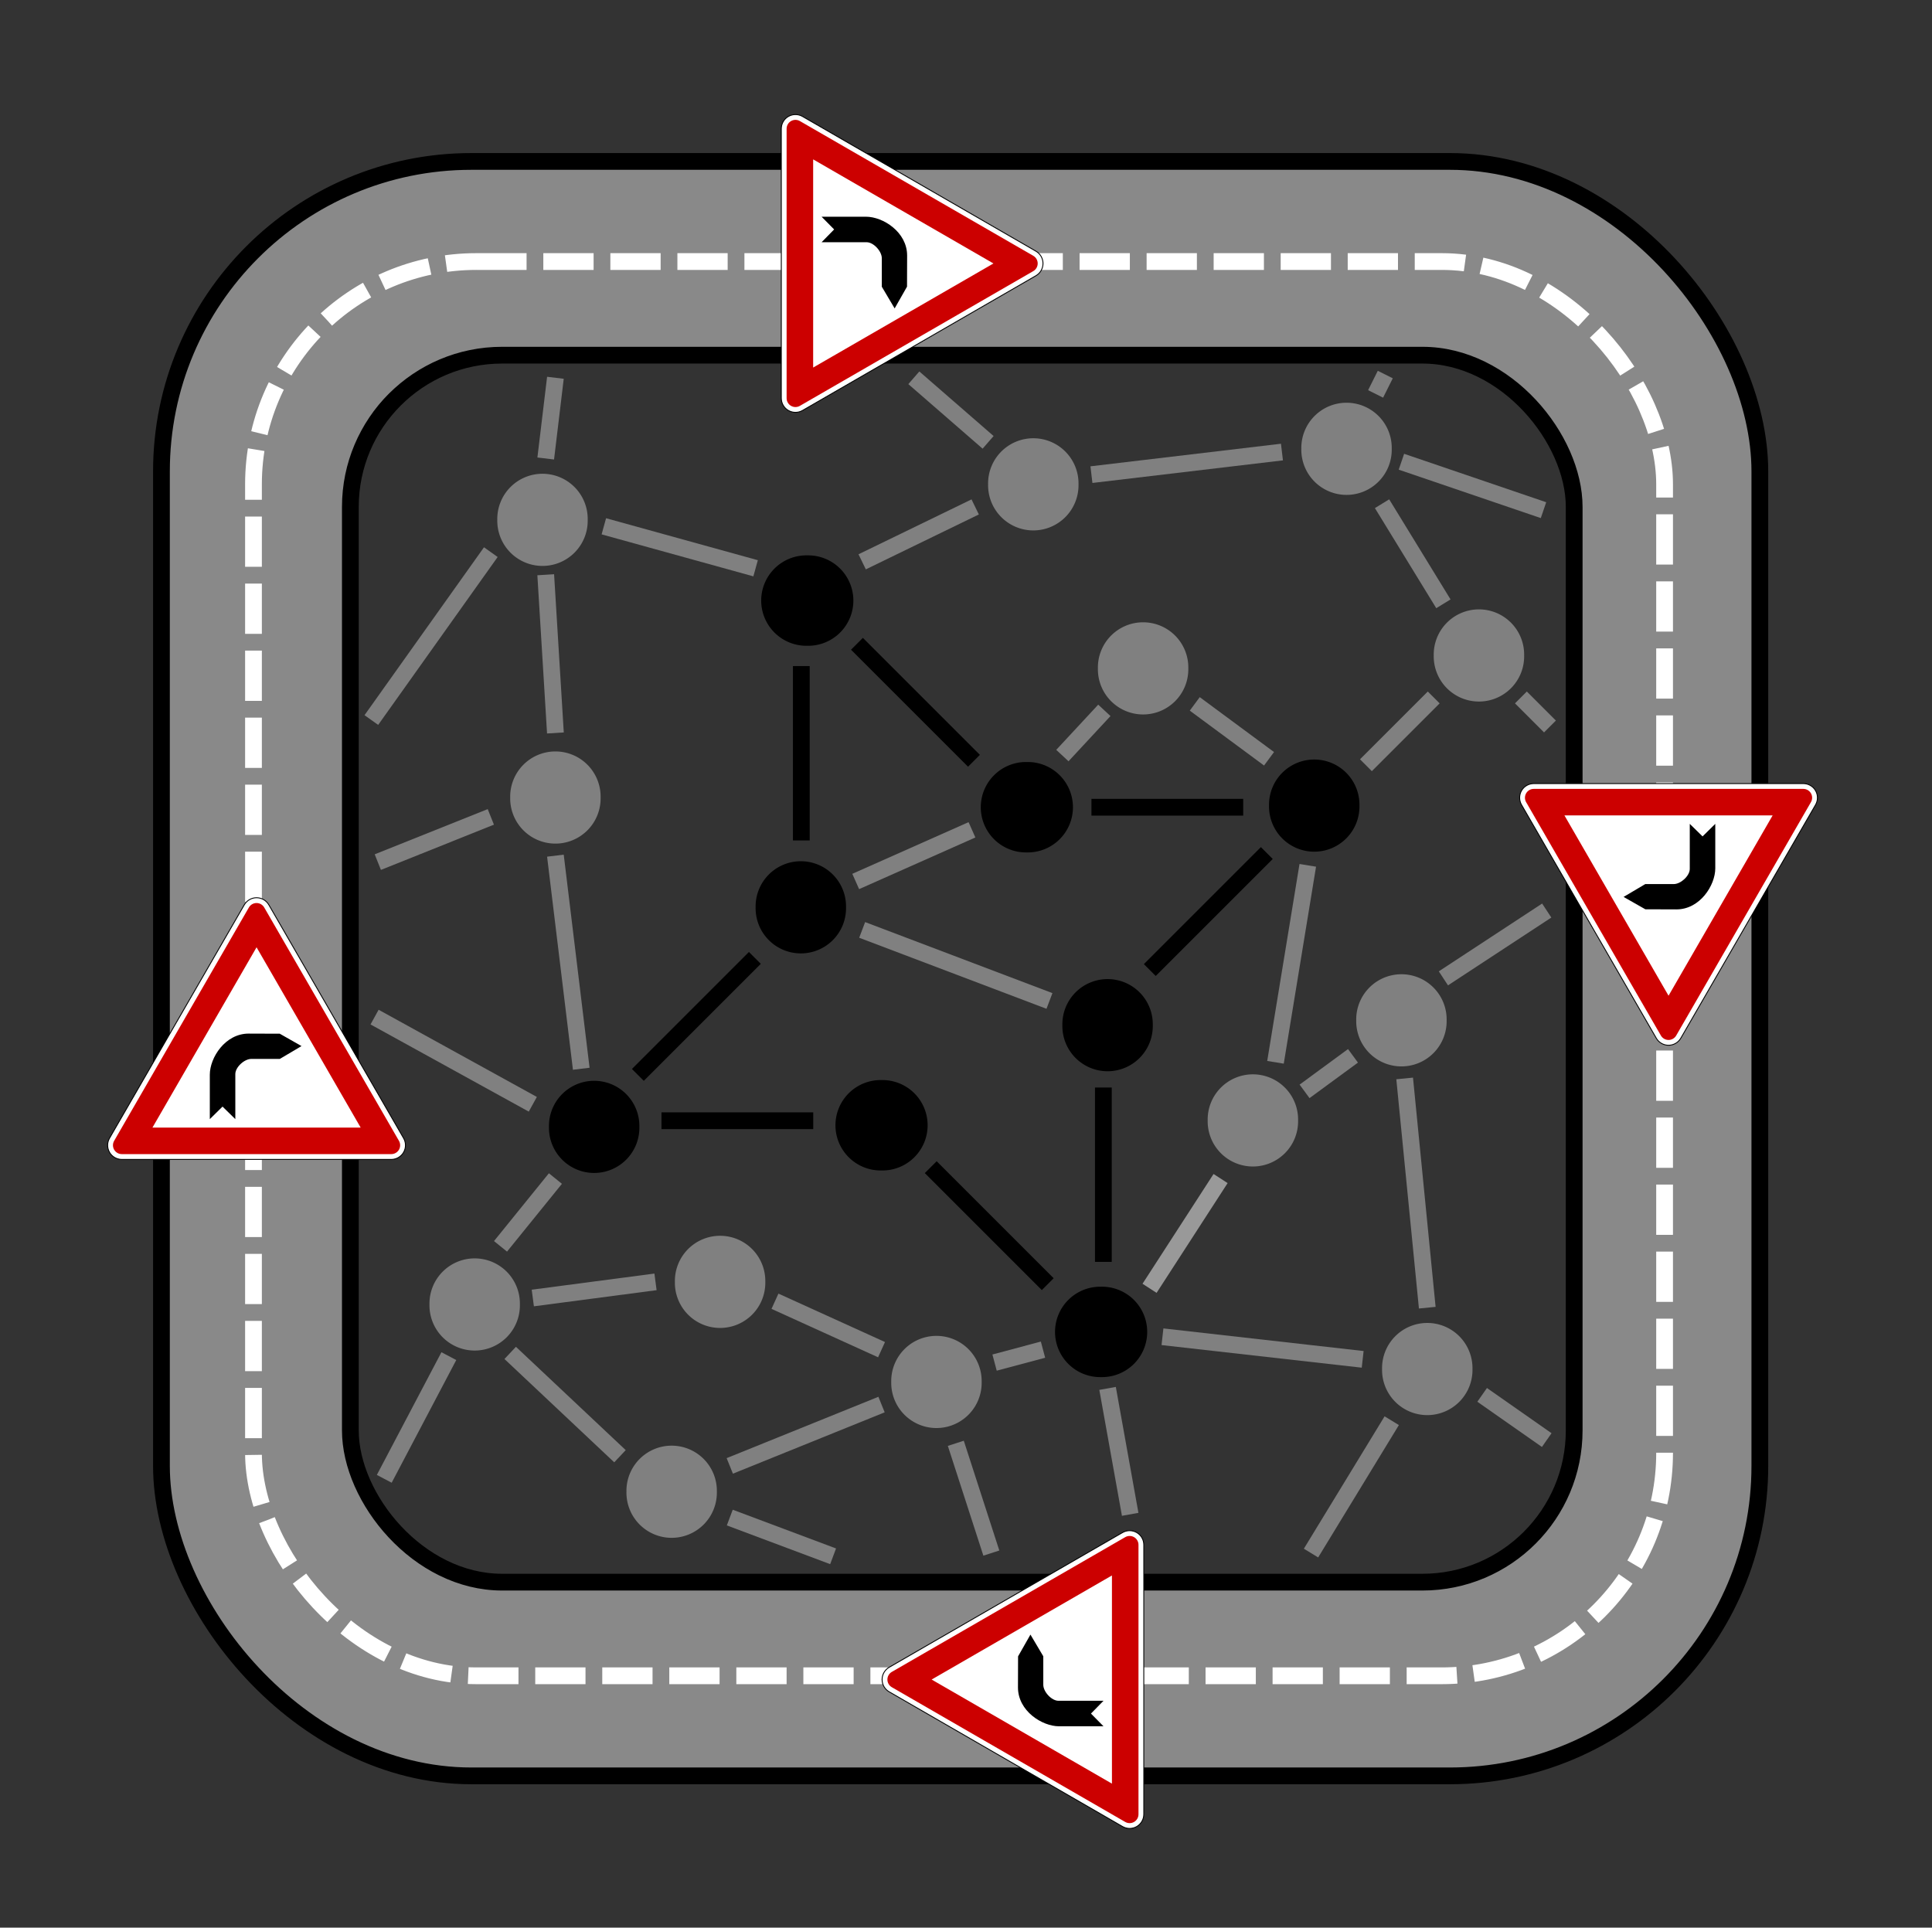 <?xml version="1.0" encoding="UTF-8" standalone="no"?>
<!-- Created with Inkscape (http://www.inkscape.org/) -->

<svg
   xmlns:dc="http://purl.org/dc/elements/1.1/"
   xmlns:cc="http://creativecommons.org/ns#"
   xmlns:rdf="http://www.w3.org/1999/02/22-rdf-syntax-ns#"
   xmlns:svg="http://www.w3.org/2000/svg"
   xmlns="http://www.w3.org/2000/svg"
   xmlns:sodipodi="http://sodipodi.sourceforge.net/DTD/sodipodi-0.dtd"
   xmlns:inkscape="http://www.inkscape.org/namespaces/inkscape"
   width="115.288"
   height="115.036"
   id="svg2"
   version="1.1"
   inkscape:version="0.48.2 r9819"
   sodipodi:docname="streets4mpi.svg">
  <rect width="100%" height="100%" fill="#333333" stroke="none"/>
  <defs
     id="defs4" />
  <sodipodi:namedview
     id="base"
     pagecolor="#ffffff"
     bordercolor="#666666"
     borderopacity="1.0"
     inkscape:pageopacity="0.0"
     inkscape:pageshadow="2"
     inkscape:zoom="5.1896996"
     inkscape:cx="57.644047"
     inkscape:cy="57.51778"
     inkscape:document-units="px"
     inkscape:current-layer="layer1"
     showgrid="false"
     inkscape:window-width="1280"
     inkscape:window-height="776"
     inkscape:window-x="0"
     inkscape:window-y="24"
     inkscape:window-maximized="1"
     fit-margin-top="5"
     fit-margin-right="5"
     fit-margin-bottom="5"
     fit-margin-left="5" />
  <g
     inkscape:label="Ebene 1"
     inkscape:groupmode="layer"
     id="layer1"
     transform="translate(-88.449,-51.993)">
    <rect
       style="fill:none;stroke:#898989;stroke-width:11.6;stroke-miterlimit:4;stroke-opacity:1;stroke-dasharray:none;stroke-dashoffset:0"
       id="rect4099-3-5-4"
       width="84.205"
       height="84.398"
       x="103.575"
       y="67.601"
       ry="13.296" />
    <rect
       style="fill:none;stroke:#000000;stroke-width:1;stroke-miterlimit:4;stroke-opacity:1;stroke-dasharray:none;stroke-dashoffset:0"
       id="rect4099-3"
       width="73.029"
       height="73.222"
       x="109.356"
       y="73.189"
       ry="9.056" />
    <rect
       style="fill:none;stroke:#ffffff;stroke-width:1;stroke-miterlimit:4;stroke-opacity:1;stroke-dasharray:3, 1;stroke-dashoffset:0"
       id="rect4099-3-5"
       width="84.205"
       height="84.398"
       x="103.575"
       y="67.601"
       ry="13.296" />
    <path
       style="fill:none;stroke:#000000;stroke-width:1px;stroke-linecap:butt;stroke-linejoin:miter;stroke-opacity:1"
       d="m 70.139,34.106 0,0"
       id="path4410"
       inkscape:connector-curvature="0"
       transform="translate(88.449,51.993)" />
    <g
       id="g5052">
      <g
         id="g4380">
        <rect
           style="fill:none;stroke:#000000;stroke-width:1;stroke-miterlimit:4;stroke-opacity:1;stroke-dasharray:none;stroke-dashoffset:0"
           id="rect4099"
           width="95.381"
           height="96.345"
           x="9.634"
           y="9.634"
           transform="translate(88.449,51.993)"
           ry="18.498" />
        <g
           id="g4358">
          <g
             transform="matrix(0.024,0,0,0.024,94.756,105.453)"
             id="g3977">
            <g
               id="g1934"
               transform="matrix(1.1,0,0,1.1,-39.113,-39.244)">
              <path
                 inkscape:connector-curvature="0"
                 id="path1927"
                 d="m 71.986,631.529 c -11.432,0 -21.997,-6.099 -27.713,-16 -5.716,-9.901 -5.716,-22.099 0,-32 L 348.847,55.991 c 5.716,-9.901 16.28,-16 27.713,-16 11.433,0 21.997,6.099 27.713,16 l 304.574,527.538 c 5.716,9.901 5.716,22.099 0,32 -5.716,9.901 -16.28,16 -27.713,16 l -609.149,0 z"
                 style="fill:#ffffff;fill-rule:evenodd;stroke:#000000;stroke-width:2" />
              <path
                 inkscape:connector-curvature="0"
                 id="path1929"
                 d="m 71.986,619.529 c -7.145,0 -13.748,-3.812 -17.321,-10 -3.573,-6.188 -3.573,-13.812 0,-20 L 359.24,61.991 c 3.573,-6.188 10.175,-10 17.32,-10 7.145,0 13.748,3.812 17.321,10 l 304.574,527.538 c 3.573,6.188 3.573,13.812 0,20 -3.573,6.188 -10.175,10 -17.321,10 l -609.149,0 z m 69.282,-60 235.292,-407.538 235.292,407.538 -470.585,0 z"
                 style="fill:#cc0000;fill-rule:evenodd;stroke:none" />
            </g>
            <path
               inkscape:connector-curvature="0"
               id="path40781"
               style="fill:#000000;fill-opacity:1;fill-rule:evenodd;stroke:none"
               d="m 258.89,555.264 0,-110.637 c 0,-42.001 37.992,-102.047 96.578,-102.047 l 77.31,0.261 54.115,30.763 -53.934,31.932 -70.808,0 c -17.609,0 -39.829,20.675 -39.829,37.617 l 0,112.112 -31.806,-31.194 -31.625,31.194 z" />
          </g>
          <g
             transform="matrix(0,-0.024,0.024,0,140.972,161.226)"
             id="g3977-0-1">
            <g
               id="g1934-1-3"
               transform="matrix(1.1,0,0,1.1,-39.113,-39.244)">
              <path
                 inkscape:connector-curvature="0"
                 id="path1927-3-1"
                 d="m 71.986,631.529 c -11.432,0 -21.997,-6.099 -27.713,-16 -5.716,-9.901 -5.716,-22.099 0,-32 L 348.847,55.991 c 5.716,-9.901 16.28,-16 27.713,-16 11.433,0 21.997,6.099 27.713,16 l 304.574,527.538 c 5.716,9.901 5.716,22.099 0,32 -5.716,9.901 -16.28,16 -27.713,16 l -609.149,0 z"
                 style="fill:#ffffff;fill-rule:evenodd;stroke:#000000;stroke-width:2" />
              <path
                 inkscape:connector-curvature="0"
                 id="path1929-4-5"
                 d="m 71.986,619.529 c -7.145,0 -13.748,-3.812 -17.321,-10 -3.573,-6.188 -3.573,-13.812 0,-20 L 359.24,61.991 c 3.573,-6.188 10.175,-10 17.32,-10 7.145,0 13.748,3.812 17.321,10 l 304.574,527.538 c 3.573,6.188 3.573,13.812 0,20 -3.573,6.188 -10.175,10 -17.321,10 l -609.149,0 z m 69.282,-60 235.292,-407.538 235.292,407.538 -470.585,0 z"
                 style="fill:#cc0000;fill-rule:evenodd;stroke:none" />
            </g>
            <path
               inkscape:connector-curvature="0"
               id="path40781-8-8"
               style="fill:#000000;fill-opacity:1;fill-rule:evenodd;stroke:none"
               d="m 258.89,555.264 0,-110.637 c 0,-42.001 37.992,-102.047 96.578,-102.047 l 77.31,0.261 54.115,30.763 -53.934,31.932 -70.808,0 c -17.609,0 -39.829,20.675 -39.829,37.617 l 0,112.112 -31.806,-31.194 -31.625,31.194 z" />
          </g>
          <g
             transform="matrix(-0.024,0,0,-0.024,197.018,114.485)"
             id="g3977-2">
            <g
               id="g1934-4"
               transform="matrix(1.1,0,0,1.1,-39.113,-39.244)">
              <path
                 inkscape:connector-curvature="0"
                 id="path1927-5"
                 d="m 71.986,631.529 c -11.432,0 -21.997,-6.099 -27.713,-16 -5.716,-9.901 -5.716,-22.099 0,-32 L 348.847,55.991 c 5.716,-9.901 16.28,-16 27.713,-16 11.433,0 21.997,6.099 27.713,16 l 304.574,527.538 c 5.716,9.901 5.716,22.099 0,32 -5.716,9.901 -16.28,16 -27.713,16 l -609.149,0 z"
                 style="fill:#ffffff;fill-rule:evenodd;stroke:#000000;stroke-width:2" />
              <path
                 inkscape:connector-curvature="0"
                 id="path1929-3"
                 d="m 71.986,619.529 c -7.145,0 -13.748,-3.812 -17.321,-10 -3.573,-6.188 -3.573,-13.812 0,-20 L 359.24,61.991 c 3.573,-6.188 10.175,-10 17.32,-10 7.145,0 13.748,3.812 17.321,10 l 304.574,527.538 c 3.573,6.188 3.573,13.812 0,20 -3.573,6.188 -10.175,10 -17.321,10 l -609.149,0 z m 69.282,-60 235.292,-407.538 235.292,407.538 -470.585,0 z"
                 style="fill:#cc0000;fill-rule:evenodd;stroke:none" />
            </g>
            <path
               inkscape:connector-curvature="0"
               id="path40781-81"
               style="fill:#000000;fill-opacity:1;fill-rule:evenodd;stroke:none"
               d="m 258.89,555.264 0,-110.637 c 0,-42.001 37.992,-102.047 96.578,-102.047 l 77.31,0.261 54.115,30.763 -53.934,31.932 -70.808,0 c -17.609,0 -39.829,20.675 -39.829,37.617 l 0,112.112 -31.806,-31.194 -31.625,31.194 z" />
          </g>
          <g
             transform="matrix(0,0.024,-0.024,0,150.802,58.713)"
             id="g3977-0">
            <g
               id="g1934-1"
               transform="matrix(1.1,0,0,1.1,-39.113,-39.244)">
              <path
                 inkscape:connector-curvature="0"
                 id="path1927-3"
                 d="m 71.986,631.529 c -11.432,0 -21.997,-6.099 -27.713,-16 -5.716,-9.901 -5.716,-22.099 0,-32 L 348.847,55.991 c 5.716,-9.901 16.28,-16 27.713,-16 11.433,0 21.997,6.099 27.713,16 l 304.574,527.538 c 5.716,9.901 5.716,22.099 0,32 -5.716,9.901 -16.28,16 -27.713,16 l -609.149,0 z"
                 style="fill:#ffffff;fill-rule:evenodd;stroke:#000000;stroke-width:2" />
              <path
                 inkscape:connector-curvature="0"
                 id="path1929-4"
                 d="m 71.986,619.529 c -7.145,0 -13.748,-3.812 -17.321,-10 -3.573,-6.188 -3.573,-13.812 0,-20 L 359.24,61.991 c 3.573,-6.188 10.175,-10 17.32,-10 7.145,0 13.748,3.812 17.321,10 l 304.574,527.538 c 3.573,6.188 3.573,13.812 0,20 -3.573,6.188 -10.175,10 -17.321,10 l -609.149,0 z m 69.282,-60 235.292,-407.538 235.292,407.538 -470.585,0 z"
                 style="fill:#cc0000;fill-rule:evenodd;stroke:none" />
            </g>
            <path
               inkscape:connector-curvature="0"
               id="path40781-8"
               style="fill:#000000;fill-opacity:1;fill-rule:evenodd;stroke:none"
               d="m 258.89,555.264 0,-110.637 c 0,-42.001 37.992,-102.047 96.578,-102.047 l 77.31,0.261 54.115,30.763 -53.934,31.932 -70.808,0 c -17.609,0 -39.829,20.675 -39.829,37.617 l 0,112.112 -31.806,-31.194 -31.625,31.194 z" />
          </g>
        </g>
      </g>
      <g
         id="g4978">
        <g
           id="g4850">
          <g
             id="g4830">
            <path
               sodipodi:type="arc"
               style="fill:#000000;fill-opacity:1;stroke:none"
               id="path4420"
               sodipodi:cx="31.408369"
               sodipodi:cy="46.438141"
               sodipodi:rx="2.6976509"
               sodipodi:ry="2.6976509"
               d="m 34.106,46.438 a 2.698,2.698 0 1 1 -5.395,0 2.698,2.698 0 1 1 5.395,0 z"
               transform="translate(92.496,72.804)" />
            <path
               sodipodi:type="arc"
               style="fill:#000000;fill-opacity:1;stroke:none"
               id="path4420-2"
               sodipodi:cx="31.408369"
               sodipodi:cy="46.438141"
               sodipodi:rx="2.6976509"
               sodipodi:ry="2.6976509"
               d="m 34.106,46.438 a 2.698,2.698 0 1 1 -5.395,0 2.698,2.698 0 1 1 5.395,0 z"
               transform="translate(104.828,59.701)" />
            <path
               sodipodi:type="arc"
               style="fill:#000000;fill-opacity:1;stroke:none"
               id="path4420-5"
               sodipodi:cx="31.408369"
               sodipodi:cy="46.438141"
               sodipodi:rx="2.6976509"
               sodipodi:ry="2.6976509"
               d="m 34.106,46.438 a 2.698,2.698 0 1 1 -5.395,0 2.698,2.698 0 1 1 5.395,0 z"
               transform="matrix(0,1,-1,0,183.06,56.425)" />
            <path
               sodipodi:type="arc"
               style="fill:#000000;fill-opacity:1;stroke:none"
               id="path4420-2-4"
               sodipodi:cx="31.408369"
               sodipodi:cy="46.438141"
               sodipodi:rx="2.6976509"
               sodipodi:ry="2.6976509"
               d="m 34.106,46.438 a 2.698,2.698 0 1 1 -5.395,0 2.698,2.698 0 1 1 5.395,0 z"
               transform="matrix(0,1,-1,0,196.163,68.757)" />
            <path
               sodipodi:type="arc"
               style="fill:#000000;fill-opacity:1;stroke:none"
               id="path4420-9"
               sodipodi:cx="31.408369"
               sodipodi:cy="46.438141"
               sodipodi:rx="2.6976509"
               sodipodi:ry="2.6976509"
               d="m 34.106,46.438 a 2.698,2.698 0 1 1 -5.395,0 2.698,2.698 0 1 1 5.395,0 z"
               transform="matrix(-1,0,0,-1,198.282,146.507)" />
            <path
               sodipodi:type="arc"
               style="fill:#000000;fill-opacity:1;stroke:none"
               id="path4420-2-0"
               sodipodi:cx="31.408369"
               sodipodi:cy="46.438141"
               sodipodi:rx="2.6976509"
               sodipodi:ry="2.6976509"
               d="m 34.106,46.438 a 2.698,2.698 0 1 1 -5.395,0 2.698,2.698 0 1 1 5.395,0 z"
               transform="matrix(-1,0,0,-1,185.95,159.61)" />
            <path
               sodipodi:type="arc"
               style="fill:#000000;fill-opacity:1;stroke:none"
               id="path4420-5-3"
               sodipodi:cx="31.408369"
               sodipodi:cy="46.438141"
               sodipodi:rx="2.6976509"
               sodipodi:ry="2.6976509"
               d="m 34.106,46.438 a 2.698,2.698 0 1 1 -5.395,0 2.698,2.698 0 1 1 5.395,0 z"
               transform="matrix(0,-1,1,0,107.718,162.886)" />
            <path
               sodipodi:type="arc"
               style="fill:#000000;fill-opacity:1;stroke:none"
               id="path4420-2-4-9"
               sodipodi:cx="31.408369"
               sodipodi:cy="46.438141"
               sodipodi:rx="2.6976509"
               sodipodi:ry="2.6976509"
               d="m 34.106,46.438 a 2.698,2.698 0 1 1 -5.395,0 2.698,2.698 0 1 1 5.395,0 z"
               transform="matrix(0,-1,1,0,94.615,150.554)" />
          </g>
          <g
             id="g4840">
            <path
               style="fill:none;stroke:#000000;stroke-width:1px;stroke-linecap:butt;stroke-linejoin:miter;stroke-opacity:1"
               d="m 162.635,100.166 -9.056,0"
               id="path4645"
               inkscape:connector-curvature="0" />
            <path
               style="fill:none;stroke:#000000;stroke-width:1px;stroke-linecap:butt;stroke-linejoin:miter;stroke-opacity:1"
               d="m 146.568,97.394 -6.982,-6.982"
               id="path4645-5"
               inkscape:connector-curvature="0"
               sodipodi:nodetypes="cc" />
            <path
               sodipodi:nodetypes="cc"
               style="fill:none;stroke:#000000;stroke-width:1px;stroke-linecap:butt;stroke-linejoin:miter;stroke-opacity:1"
               d="m 154.29,127.298 0,-10.405"
               id="path4645-9"
               inkscape:connector-curvature="0" />
            <path
               style="fill:none;stroke:#000000;stroke-width:1px;stroke-linecap:butt;stroke-linejoin:miter;stroke-opacity:1"
               d="m 157.061,109.882 6.982,-6.982"
               id="path4645-5-6"
               inkscape:connector-curvature="0"
               sodipodi:nodetypes="cc" />
            <path
               style="fill:none;stroke:#000000;stroke-width:1px;stroke-linecap:butt;stroke-linejoin:miter;stroke-opacity:1"
               d="m 127.921,118.875 9.056,0"
               id="path4645-6"
               inkscape:connector-curvature="0" />
            <path
               style="fill:none;stroke:#000000;stroke-width:1px;stroke-linecap:butt;stroke-linejoin:miter;stroke-opacity:1"
               d="m 143.988,121.646 6.982,6.982"
               id="path4645-5-64"
               inkscape:connector-curvature="0"
               sodipodi:nodetypes="cc" />
            <path
               sodipodi:nodetypes="cc"
               style="fill:none;stroke:#000000;stroke-width:1px;stroke-linecap:butt;stroke-linejoin:miter;stroke-opacity:1"
               d="m 136.266,91.743 0,10.405"
               id="path4645-9-3"
               inkscape:connector-curvature="0" />
            <path
               style="fill:none;stroke:#000000;stroke-width:1px;stroke-linecap:butt;stroke-linejoin:miter;stroke-opacity:1"
               d="m 133.494,109.158 -6.982,6.982"
               id="path4645-5-6-6"
               inkscape:connector-curvature="0"
               sodipodi:nodetypes="cc" />
          </g>
        </g>
        <g
           id="g4924">
          <g
             id="g4870">
            <path
               sodipodi:type="arc"
               style="fill:#808080;fill-opacity:1;stroke:none"
               id="path4420-2-7"
               sodipodi:cx="31.408369"
               sodipodi:cy="46.438141"
               sodipodi:rx="2.6976509"
               sodipodi:ry="2.6976509"
               d="m 34.106,46.438 a 2.698,2.698 0 1 1 -5.395,0 2.698,2.698 0 1 1 5.395,0 z"
               transform="translate(90.183,53.149)" />
            <path
               sodipodi:type="arc"
               style="fill:#808080;fill-opacity:1;stroke:none"
               id="path4420-2-7-8"
               sodipodi:cx="31.408369"
               sodipodi:cy="46.438141"
               sodipodi:rx="2.6976509"
               sodipodi:ry="2.6976509"
               d="m 34.106,46.438 a 2.698,2.698 0 1 1 -5.395,0 2.698,2.698 0 1 1 5.395,0 z"
               transform="translate(89.413,36.578)" />
            <path
               sodipodi:type="arc"
               style="fill:#808080;fill-opacity:1;stroke:none"
               id="path4420-2-7-6"
               sodipodi:cx="31.408369"
               sodipodi:cy="46.438141"
               sodipodi:rx="2.6976509"
               sodipodi:ry="2.6976509"
               d="m 34.106,46.438 a 2.698,2.698 0 1 1 -5.395,0 2.698,2.698 0 1 1 5.395,0 z"
               transform="translate(118.701,34.459)" />
            <path
               sodipodi:type="arc"
               style="fill:#808080;fill-opacity:1;stroke:none"
               id="path4420-2-7-7"
               sodipodi:cx="31.408369"
               sodipodi:cy="46.438141"
               sodipodi:rx="2.6976509"
               sodipodi:ry="2.6976509"
               d="m 34.106,46.438 a 2.698,2.698 0 1 1 -5.395,0 2.698,2.698 0 1 1 5.395,0 z"
               transform="translate(125.253,45.442)" />
            <path
               sodipodi:type="arc"
               style="fill:#808080;fill-opacity:1;stroke:none"
               id="path4420-2-7-69"
               sodipodi:cx="31.408369"
               sodipodi:cy="46.438141"
               sodipodi:rx="2.6976509"
               sodipodi:ry="2.6976509"
               d="m 34.106,46.438 a 2.698,2.698 0 1 1 -5.395,0 2.698,2.698 0 1 1 5.395,0 z"
               transform="translate(137.392,32.339)" />
            <path
               sodipodi:type="arc"
               style="fill:#808080;fill-opacity:1;stroke:none"
               id="path4420-2-7-4"
               sodipodi:cx="31.408369"
               sodipodi:cy="46.438141"
               sodipodi:rx="2.6976509"
               sodipodi:ry="2.6976509"
               d="m 34.106,46.438 a 2.698,2.698 0 1 1 -5.395,0 2.698,2.698 0 1 1 5.395,0 z"
               transform="translate(145.293,44.671)" />
            <path
               sodipodi:type="arc"
               style="fill:#808080;fill-opacity:1;stroke:none;stroke-opacity:1"
               id="path4420-2-7-1"
               sodipodi:cx="31.408369"
               sodipodi:cy="46.438141"
               sodipodi:rx="2.6976509"
               sodipodi:ry="2.6976509"
               d="m 34.106,46.438 a 2.698,2.698 0 1 1 -5.395,0 2.698,2.698 0 1 1 5.395,0 z"
               transform="translate(140.668,66.445)" />
            <path
               sodipodi:type="arc"
               style="fill:#808080;fill-opacity:1;stroke:none"
               id="path4420-2-7-45"
               sodipodi:cx="31.408369"
               sodipodi:cy="46.438141"
               sodipodi:rx="2.6976509"
               sodipodi:ry="2.6976509"
               d="m 34.106,46.438 a 2.698,2.698 0 1 1 -5.395,0 2.698,2.698 0 1 1 5.395,0 z"
               transform="translate(142.21,87.255)" />
            <path
               sodipodi:type="arc"
               style="fill:#808080;fill-opacity:1;stroke:none"
               id="path4420-2-7-67"
               sodipodi:cx="31.408369"
               sodipodi:cy="46.438141"
               sodipodi:rx="2.6976509"
               sodipodi:ry="2.6976509"
               d="m 34.106,46.438 a 2.698,2.698 0 1 1 -5.395,0 2.698,2.698 0 1 1 5.395,0 z"
               transform="translate(131.804,72.418)" />
            <path
               sodipodi:type="arc"
               style="fill:#808080;fill-opacity:1;stroke:none"
               id="path4420-2-7-16"
               sodipodi:cx="31.408369"
               sodipodi:cy="46.438141"
               sodipodi:rx="2.6976509"
               sodipodi:ry="2.6976509"
               d="m 34.106,46.438 a 2.698,2.698 0 1 1 -5.395,0 2.698,2.698 0 1 1 5.395,0 z"
               transform="translate(112.921,88.026)" />
            <path
               sodipodi:type="arc"
               style="fill:#808080;fill-opacity:1;stroke:none"
               id="path4420-2-7-5"
               sodipodi:cx="31.408369"
               sodipodi:cy="46.438141"
               sodipodi:rx="2.6976509"
               sodipodi:ry="2.6976509"
               d="m 34.106,46.438 a 2.698,2.698 0 1 1 -5.395,0 2.698,2.698 0 1 1 5.395,0 z"
               transform="translate(100.011,82.053)" />
            <path
               sodipodi:type="arc"
               style="fill:#808080;fill-opacity:1;stroke:none"
               id="path4420-2-7-41"
               sodipodi:cx="31.408369"
               sodipodi:cy="46.438141"
               sodipodi:rx="2.6976509"
               sodipodi:ry="2.6976509"
               d="m 34.106,46.438 a 2.698,2.698 0 1 1 -5.395,0 2.698,2.698 0 1 1 5.395,0 z"
               transform="translate(97.12,94.578)" />
            <path
               sodipodi:type="arc"
               style="fill:#808080;fill-opacity:1;stroke:none;stroke-width:0;stroke-miterlimit:4;stroke-dasharray:none;stroke-opacity:1"
               id="path4420-2-7-9"
               sodipodi:cx="31.408369"
               sodipodi:cy="46.438141"
               sodipodi:rx="2.6976509"
               sodipodi:ry="2.6976509"
               d="m 34.106,46.438 a 2.698,2.698 0 1 1 -5.395,0 2.698,2.698 0 1 1 5.395,0 z"
               transform="translate(85.366,83.402)" />
          </g>
          <g
             id="g4885">
            <path
               style="fill:none;stroke:#808080;stroke-width:1px;stroke-linecap:butt;stroke-linejoin:miter;stroke-opacity:1"
               d="m 75.727,45.282 -4.432,-3.276"
               id="path4756"
               inkscape:connector-curvature="0"
               transform="translate(88.449,51.993)"
               sodipodi:nodetypes="cc" />
            <path
               style="fill:none;stroke:#808080;stroke-width:1px;stroke-linecap:butt;stroke-linejoin:miter;stroke-opacity:1"
               d="m 81.508,45.667 4.046,-4.046"
               id="path4758"
               inkscape:connector-curvature="0"
               transform="translate(88.449,51.993)" />
            <path
               style="fill:none;stroke:#808080;stroke-width:1px;stroke-linecap:butt;stroke-linejoin:miter;stroke-opacity:1"
               d="m 65.9,42.392 -2.505,2.698"
               id="path4760"
               inkscape:connector-curvature="0"
               transform="translate(88.449,51.993)" />
            <path
               style="fill:none;stroke:#808080;stroke-width:1px;stroke-linecap:butt;stroke-linejoin:miter;stroke-opacity:1"
               d="m 51.448,33.528 6.744,-3.276"
               id="path4762"
               inkscape:connector-curvature="0"
               transform="translate(88.449,51.993)" />
            <path
               style="fill:none;stroke:#808080;stroke-width:1px;stroke-linecap:butt;stroke-linejoin:miter;stroke-opacity:1"
               d="m 51.063,52.604 6.937,-3.083"
               id="path4764"
               inkscape:connector-curvature="0"
               transform="translate(88.449,51.993)" />
            <path
               style="fill:none;stroke:#808080;stroke-width:1px;stroke-linecap:butt;stroke-linejoin:miter;stroke-opacity:1"
               d="m 51.448,55.495 11.176,4.239"
               id="path4766"
               inkscape:connector-curvature="0"
               transform="translate(88.449,51.993)"
               sodipodi:nodetypes="cc" />
            <path
               style="fill:none;stroke:#808080;stroke-width:1px;stroke-linecap:butt;stroke-linejoin:miter;stroke-opacity:1"
               d="M 86.132,36.033 82.471,30.06"
               id="path4768"
               inkscape:connector-curvature="0"
               transform="translate(88.449,51.993)" />
            <path
               style="fill:none;stroke:#808080;stroke-width:1px;stroke-linecap:butt;stroke-linejoin:miter;stroke-opacity:1"
               d="M 76.498,26.977 65.129,28.325"
               id="path4770"
               inkscape:connector-curvature="0"
               transform="translate(88.449,51.993)" />
            <path
               style="fill:none;stroke:#808080;stroke-width:1px;stroke-linecap:butt;stroke-linejoin:miter;stroke-opacity:1"
               d="M 58.963,26.398 54.531,22.545"
               id="path4772"
               inkscape:connector-curvature="0"
               transform="translate(88.449,51.993)" />
            <path
               style="fill:none;stroke:#808080;stroke-width:1px;stroke-linecap:butt;stroke-linejoin:miter;stroke-opacity:1"
               d="M 45.089,33.913 36.033,31.408"
               id="path4774"
               inkscape:connector-curvature="0"
               transform="translate(88.449,51.993)" />
            <path
               style="fill:none;stroke:#808080;stroke-width:1px;stroke-linecap:butt;stroke-linejoin:miter;stroke-opacity:1"
               d="m 32.565,34.299 0.578,9.442"
               id="path4776"
               inkscape:connector-curvature="0"
               transform="translate(88.449,51.993)" />
            <path
               style="fill:none;stroke:#808080;stroke-width:1px;stroke-linecap:butt;stroke-linejoin:miter;stroke-opacity:1"
               d="m 33.143,51.063 1.542,12.717"
               id="path4778"
               inkscape:connector-curvature="0"
               transform="translate(88.449,51.993)" />
            <path
               style="fill:none;stroke:#999999;stroke-width:1px;stroke-linecap:butt;stroke-linejoin:miter;stroke-opacity:1"
               d="m 68.597,76.883 4.239,-6.551"
               id="path4780"
               inkscape:connector-curvature="0"
               transform="translate(88.449,51.993)" />
            <path
               style="fill:none;stroke:#808080;stroke-width:1px;stroke-linecap:butt;stroke-linejoin:miter;stroke-opacity:1"
               d="M 76.112,63.395 78.039,51.641"
               id="path4782"
               inkscape:connector-curvature="0"
               transform="translate(88.449,51.993)" />
            <path
               style="fill:none;stroke:#808080;stroke-width:1px;stroke-linecap:butt;stroke-linejoin:miter;stroke-opacity:1"
               d="m 77.847,65.129 2.89,-2.12"
               id="path4784"
               inkscape:connector-curvature="0"
               transform="translate(88.449,51.993)" />
            <path
               style="fill:none;stroke:#808080;stroke-width:1px;stroke-linecap:butt;stroke-linejoin:miter;stroke-opacity:1"
               d="m 83.82,64.358 1.349,13.681"
               id="path4786"
               inkscape:connector-curvature="0"
               transform="translate(88.449,51.993)" />
            <path
               style="fill:none;stroke:#808080;stroke-width:1px;stroke-linecap:butt;stroke-linejoin:miter;stroke-opacity:1"
               d="M 81.315,81.122 69.368,79.773"
               id="path4788"
               inkscape:connector-curvature="0"
               transform="translate(88.449,51.993)" />
            <path
               style="fill:none;stroke:#808080;stroke-width:1px;stroke-linecap:butt;stroke-linejoin:miter;stroke-opacity:1"
               d="m 62.239,80.544 -2.89,0.771"
               id="path4790"
               inkscape:connector-curvature="0"
               transform="translate(88.449,51.993)" />
            <path
               style="fill:none;stroke:#808080;stroke-width:1px;stroke-linecap:butt;stroke-linejoin:miter;stroke-opacity:1"
               d="m 52.604,80.544 -6.359,-2.89"
               id="path4792"
               inkscape:connector-curvature="0"
               transform="translate(88.449,51.993)" />
            <path
               style="fill:none;stroke:#808080;stroke-width:1px;stroke-linecap:butt;stroke-linejoin:miter;stroke-opacity:1"
               d="M 52.604,83.82 43.548,87.481"
               id="path4794"
               inkscape:connector-curvature="0"
               transform="translate(88.449,51.993)" />
            <path
               style="fill:none;stroke:#808080;stroke-width:1px;stroke-linecap:butt;stroke-linejoin:miter;stroke-opacity:1"
               d="m 36.996,86.903 -6.551,-6.166"
               id="path4796"
               inkscape:connector-curvature="0"
               transform="translate(88.449,51.993)" />
            <path
               style="fill:none;stroke:#808080;stroke-width:1px;stroke-linecap:butt;stroke-linejoin:miter;stroke-opacity:1"
               d="m 31.794,77.461 7.322,-0.963"
               id="path4798"
               inkscape:connector-curvature="0"
               transform="translate(88.449,51.993)" />
            <path
               style="fill:none;stroke:#808080;stroke-width:1px;stroke-linecap:butt;stroke-linejoin:miter;stroke-opacity:1"
               d="m 29.867,74.378 3.276,-4.046"
               id="path4800"
               inkscape:connector-curvature="0"
               transform="translate(88.449,51.993)" />
            <path
               style="fill:none;stroke:#808080;stroke-width:1px;stroke-linecap:butt;stroke-linejoin:miter;stroke-opacity:1"
               d="m 31.794,65.9 -9.442,-5.203"
               id="path4802"
               inkscape:connector-curvature="0"
               transform="translate(88.449,51.993)" />
            <path
               style="fill:none;stroke:#808080;stroke-width:1px;stroke-linecap:butt;stroke-linejoin:miter;stroke-opacity:1"
               d="m 29.289,48.75 -6.744,2.698"
               id="path4804"
               inkscape:connector-curvature="0"
               transform="translate(88.449,51.993)"
               sodipodi:nodetypes="cc" />
            <path
               style="fill:none;stroke:#808080;stroke-width:1px;stroke-linecap:butt;stroke-linejoin:miter;stroke-opacity:1"
               d="M 29.289,32.95 22.159,42.97"
               id="path4806"
               inkscape:connector-curvature="0"
               transform="translate(88.449,51.993)" />
            <path
               style="fill:none;stroke:#808080;stroke-width:1px;stroke-linecap:butt;stroke-linejoin:miter;stroke-opacity:1"
               d="m 32.565,27.362 0.578,-4.817"
               id="path4808"
               inkscape:connector-curvature="0"
               transform="translate(88.449,51.993)" />
            <path
               style="fill:none;stroke:#808080;stroke-width:1px;stroke-linecap:butt;stroke-linejoin:miter;stroke-opacity:1"
               d="m 26.784,80.93 -3.854,7.322"
               id="path4810"
               inkscape:connector-curvature="0"
               transform="translate(88.449,51.993)" />
            <path
               style="fill:none;stroke:#808080;stroke-width:1px;stroke-linecap:butt;stroke-linejoin:miter;stroke-opacity:1"
               d="m 43.548,90.564 6.166,2.312"
               id="path4812"
               inkscape:connector-curvature="0"
               transform="translate(88.449,51.993)"
               sodipodi:nodetypes="cc" />
            <path
               style="fill:none;stroke:#808080;stroke-width:1px;stroke-linecap:butt;stroke-linejoin:miter;stroke-opacity:1"
               d="m 57.036,86.132 2.12,6.551"
               id="path4814"
               inkscape:connector-curvature="0"
               transform="translate(88.449,51.993)"
               sodipodi:nodetypes="cc" />
            <path
               style="fill:none;stroke:#808080;stroke-width:1px;stroke-linecap:butt;stroke-linejoin:miter;stroke-opacity:1"
               d="m 66.092,82.856 1.349,7.515"
               id="path4816"
               inkscape:connector-curvature="0"
               transform="translate(88.449,51.993)" />
            <path
               style="fill:none;stroke:#808080;stroke-width:1px;stroke-linecap:butt;stroke-linejoin:miter;stroke-opacity:1"
               d="m 83.049,84.783 -4.817,7.9"
               id="path4818"
               inkscape:connector-curvature="0"
               transform="translate(88.449,51.993)" />
            <path
               style="fill:none;stroke:#808080;stroke-width:1px;stroke-linecap:butt;stroke-linejoin:miter;stroke-opacity:1"
               d="m 88.444,83.242 3.854,2.698"
               id="path4820"
               inkscape:connector-curvature="0"
               transform="translate(88.449,51.993)" />
            <path
               style="fill:none;stroke:#808080;stroke-width:1px;stroke-linecap:butt;stroke-linejoin:miter;stroke-opacity:1"
               d="m 86.132,58.385 6.166,-4.046"
               id="path4822"
               inkscape:connector-curvature="0"
               transform="translate(88.449,51.993)" />
            <path
               style="fill:none;stroke:#808080;stroke-width:1px;stroke-linecap:butt;stroke-linejoin:miter;stroke-opacity:1"
               d="m 90.757,41.621 1.734,1.734"
               id="path4824"
               inkscape:connector-curvature="0"
               transform="translate(88.449,51.993)" />
            <path
               style="fill:none;stroke:#808080;stroke-width:1px;stroke-linecap:butt;stroke-linejoin:miter;stroke-opacity:1"
               d="m 83.627,27.555 8.478,2.89"
               id="path4826"
               inkscape:connector-curvature="0"
               transform="translate(88.449,51.993)" />
            <path
               style="fill:none;stroke:#808080;stroke-width:1px;stroke-linecap:butt;stroke-linejoin:miter;stroke-opacity:1"
               d="m 82.086,23.508 0.578,-1.156"
               id="path4828"
               inkscape:connector-curvature="0"
               transform="translate(88.449,51.993)"
               sodipodi:nodetypes="cc" />
          </g>
        </g>
      </g>
    </g>
  </g>
</svg>
